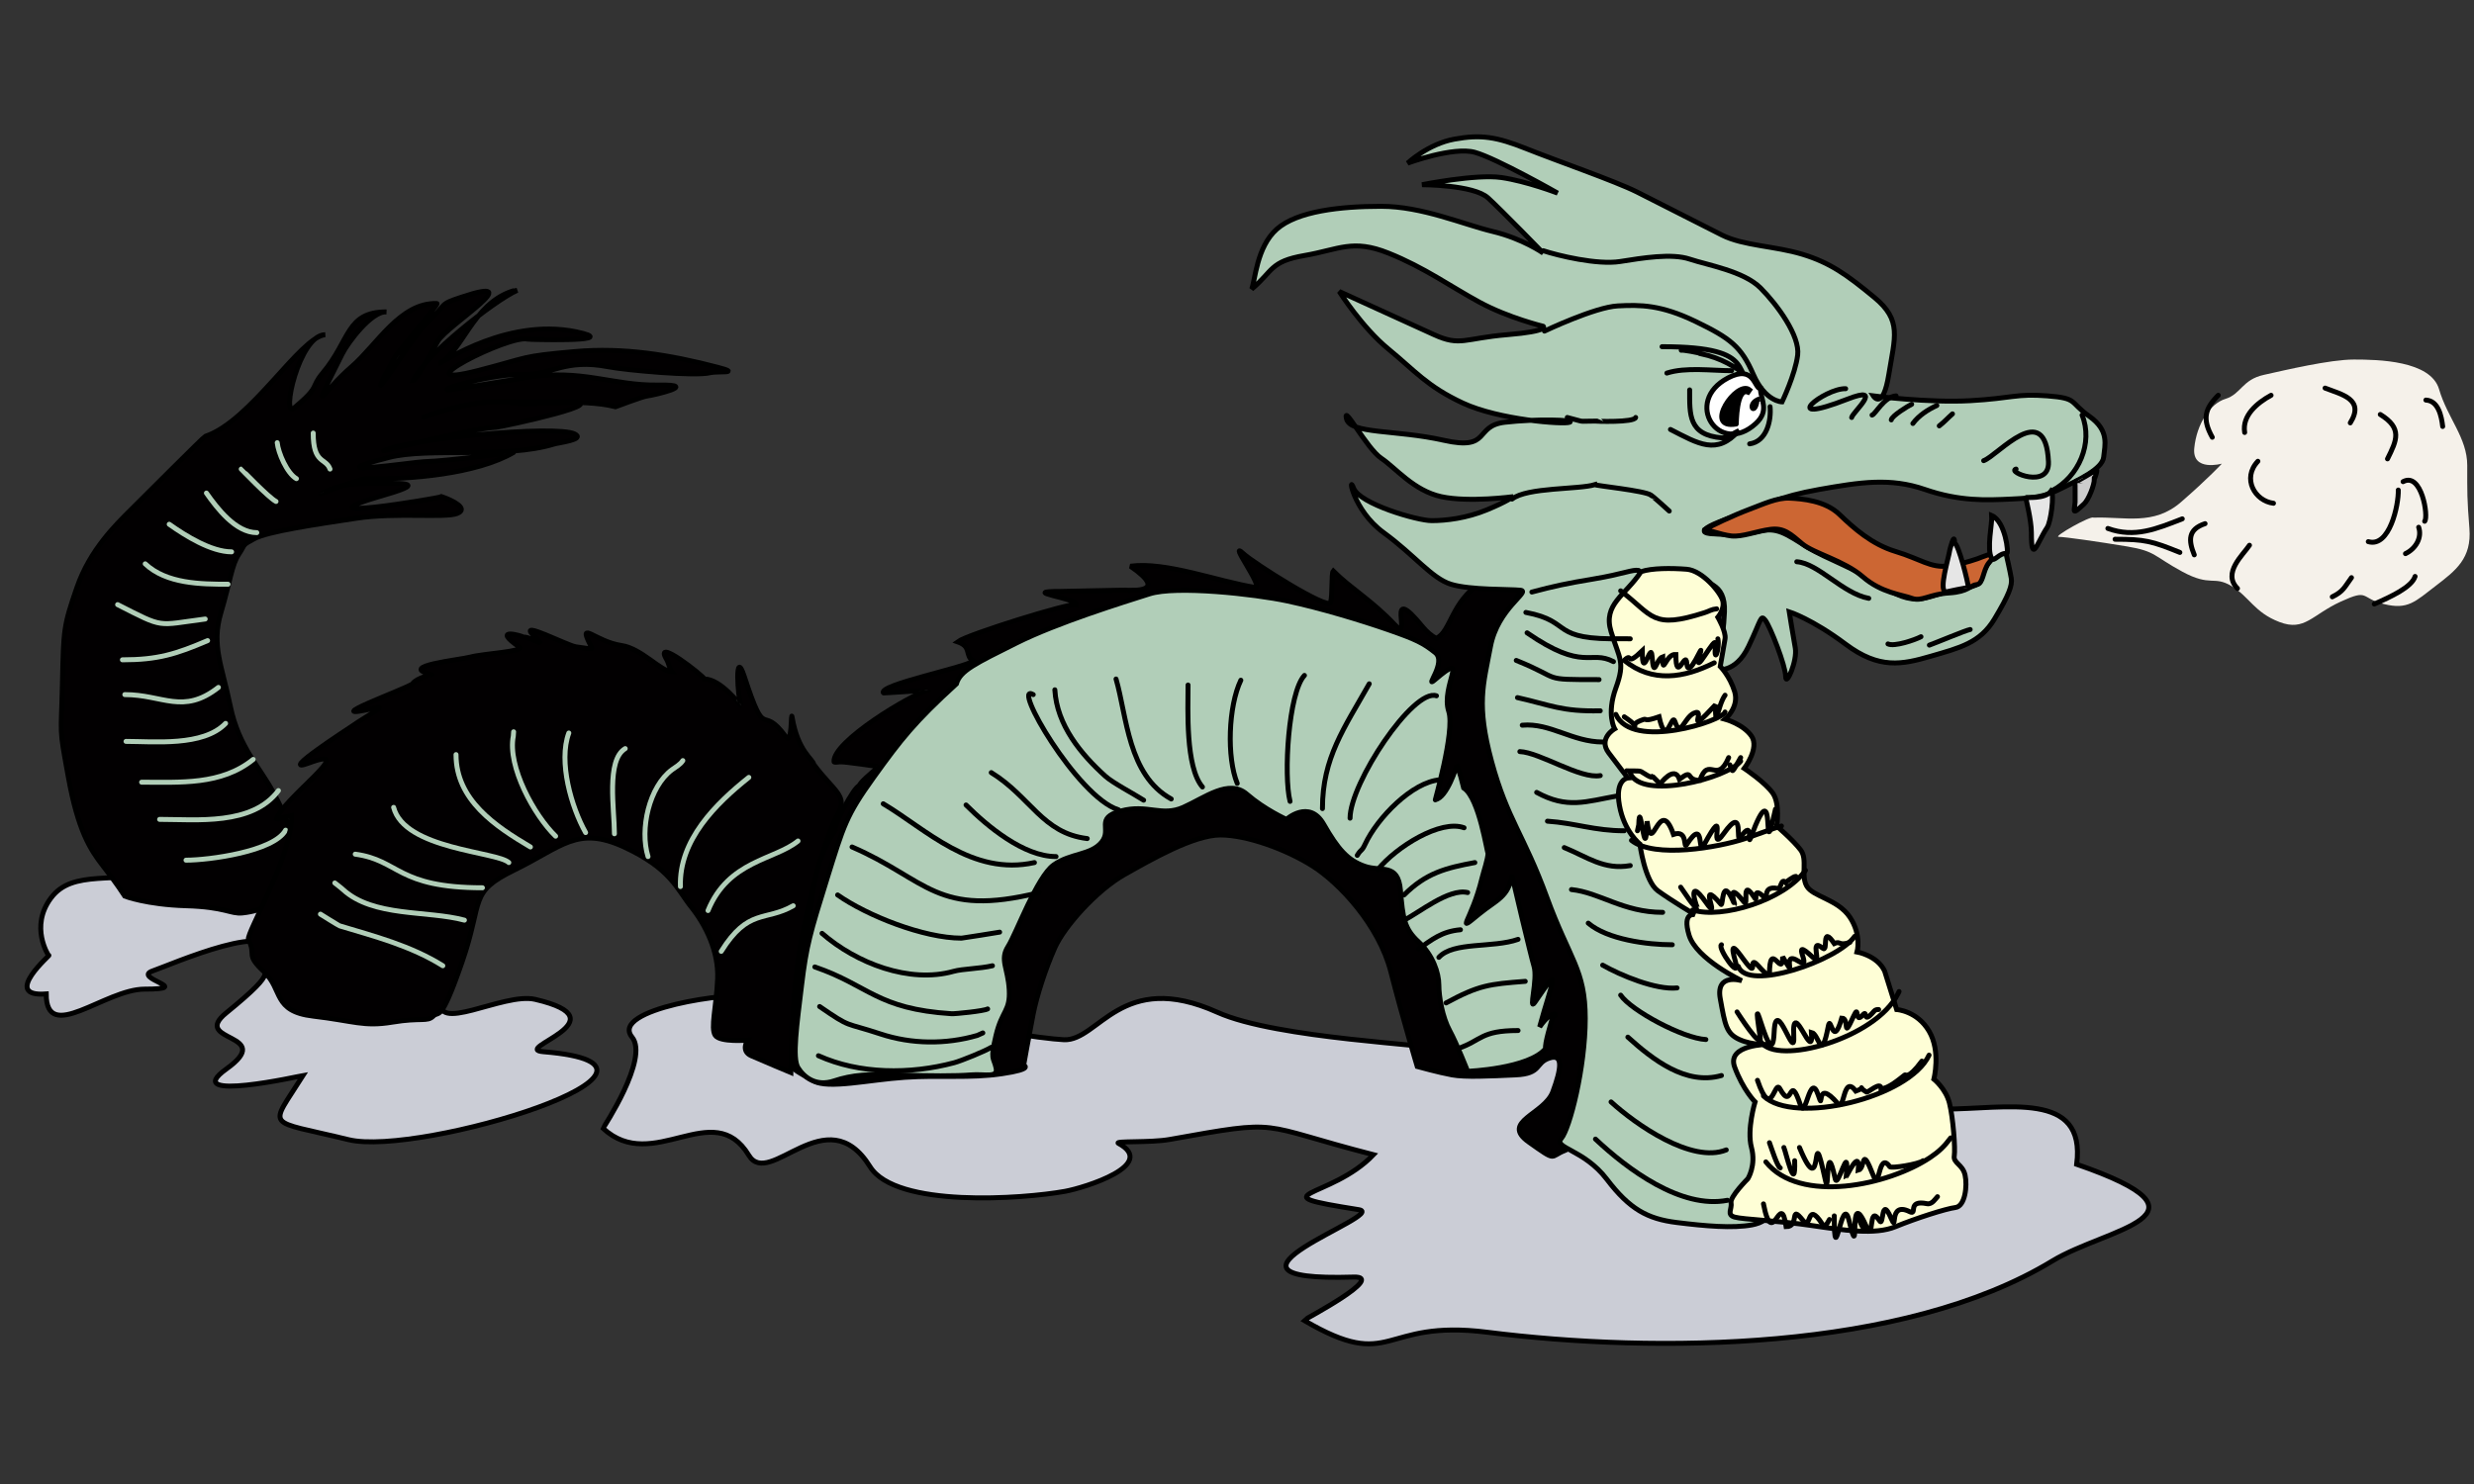 <?xml version="1.0" encoding="utf-8"?>
<!-- Generator: Adobe Illustrator 15.1.0, SVG Export Plug-In . SVG Version: 6.00 Build 0)  -->
<!DOCTYPE svg PUBLIC "-//W3C//DTD SVG 1.1//EN" "http://www.w3.org/Graphics/SVG/1.1/DTD/svg11.dtd">
<svg version="1.1" id="_x23_Layer_1" xmlns="http://www.w3.org/2000/svg" xmlns:xlink="http://www.w3.org/1999/xlink" x="0px"
	 y="0px" width="500px" height="300px" viewBox="0 0 500 300" enable-background="new 0 0 500 300" xml:space="preserve">
<rect x="0" y="0" width="500" height="300" fill="#333333" stroke="none"/>
<path fill-rule="evenodd" clip-rule="evenodd" fill="#CBCDD6" stroke="#000000" stroke-width="1" stroke-linecap="round" stroke-miterlimit="2.613" d="
	M9.824,193.169c0.95-0.62-9.904,8.505-0.485,7.762c0,10.231,11.879-0.971,19.888-0.971c10.34,0-2.794-2.202,1.705-3.714
	c3.02-1.015,26.95-11.503,22.631-2.106c-1.5,3.263,3.994,0.989-7.844,10.63c-7.302,5.945,10.215,4.031,0.041,11.322
	c-9.685,6.941,15.395,1.343,15.48,1.33c-6.908,10.993-7.828,8.813,9.216,12.972c14.345,3.501,74.397-14.915,39.373-17.78
	c-6.722-0.55,16.496-6.368-1.691-10.588c-6.421-1.49-20.929,7.363-18.89-0.291c1.995-7.49-6.768,0.407-13.775-9.535
	c-5.113-7.255-11.855,0.741-20.706-11.031c-3.859-5.135-15.164-1.235-19.721-4.976c-12.126,2.425-20.373-0.485-24.738,5.336
	C5.944,187.349,9.824,193.169,9.824,193.169z"/>
<path fill-rule="evenodd" clip-rule="evenodd" fill="#CBCDD6" stroke="#000000" stroke-width="1" stroke-linecap="round" stroke-miterlimit="2.613" d="
	M152.674,201.415c-5.001-1.063-29.561,2.592-24.939,8.246c3.511,4.295-5.847,18.354-5.862,18.433
	c10.134,9.396,22.242-6.451,29.464,5.46c4.175,6.886,15.7-11.835,24.502,2.301c5.224,8.389,30.906,6.522,39.415,4.976
	c3.96-0.721,18.814-5.341,10.782-9.701c-0.948-0.516,6.496-0.093,10.311-0.776c23.404-4.192,17.224-3.097,41.23,3.076
	c-8.611,9.037-23.985,7.784-2.952,11.115c6.226,0.986-35.216,14.669-1.054,13.623c6.752-0.206-9.979,8.592-10.062,8.731
	c18.237,10.682,15.283-0.328,37.101,2.425c33.966,4.287,84.014,3.936,114.196-14.427c10.959-6.667,34.947-9.123,4.893-19.527
	c1.938-15.076-14.222-11.156-26.872-11.156c-6.987,0-57.776-1.813-62.254-6.431c-16.694-17.217-23.523,4.551-38.93-5.571
	c-1.619-1.063-33.574-2.159-45.596-7.566c-19.447-8.747-23.993,5.828-31.002,5.544c-4.059-0.165-22.225-2.656-25.514-5.863
	c-8.946-8.724-24.233,3.516-33.829-2.3C155.395,201.839,153.325,201.554,152.674,201.415z"/>
<path fill-rule="evenodd" clip-rule="evenodd" fill="#020001" stroke="#000000" stroke-width="1" stroke-linecap="round" stroke-miterlimit="2.613" d="
	M88.768,73.481c4.706-2.469,6.727-11.843,14.552-14.552c0.951-0.329-0.026,0.052,1.212-0.242
	c-4.611,2.049-18.971,13.354-20.996,18.21c0.663-0.099,4.345-6.908,4.968-7.941c1.982-3.289,18.865-13.601,4.67-8.855
	c-4.647,1.553-2.483,1.054-7.137,5.418c-2.792,2.619-14.135,21.207-6.548,7.193c1.123-2.075,9.332-11.341,8.814-11.357
	c-7.445-0.238-12.135,8.371-17.24,12.771c-6.021,5.19-8.858,11.41-1.919-2.543c1.193-2.399,6.008-8.763,8.953-8.53
	c-8.18,0-7.277,5.685-12.875,12.348c-2.584,3.077-0.338,2.52-5.758,7.054c-2.758,2.307,0.988-14.794,6.264-14.794
	C60.643,68.136,50.68,85.2,41.474,88.213c-0.25,0.082-12.126,11.946-15.037,14.857c-2.911,2.91-8.246,8.003-10.914,15.764
	c-2.668,7.761-2.668,8.246-2.911,19.402s-0.727,8.246,1.213,18.917c1.94,10.672,4.365,14.552,7.033,17.947
	c2.667,3.396,4.365,6.063,4.365,6.063s4.365,1.698,12.369,1.94c8.003,0.242,8.974,1.697,11.399,1.455
	c2.425-0.243,4.123-0.97,4.123-0.97s4.123-9.944,5.093-12.854c0.97-2.91-0.243-5.336-2.91-10.429
	c-2.668-5.093-7.034-9.216-8.731-17.462c-1.698-8.247-3.88-12.369-1.94-18.917c1.94-6.548,2.183-9.701,3.638-11.884
	c1.455-2.183,0.485-1.698,3.153-3.153c2.668-1.456,12.611-2.911,20.615-4.123c8.004-1.213,17.947,0,20.373-0.97
	s-0.97-2.668-3.153-3.396c-0.524,0.335-31.515,5.432-11.26-0.423c9.188-2.655,2.222-2.245-3.25-2.245
	c-5.139,0-6.828,0.65-10.006,2.065c0.014,0.08,8.124-3.065,9.32-3.035c8.679,0.221,22.316-0.965,29.728-5.294
	c0.069-0.041-13.198,1.733-18.169,1.878c-2.025,0.059-22.987,3.214-6.951-0.887c7.915-2.024,23.5,0.318,33.303-2.689
	c0.972-0.298,6.371-0.918,4.206-2.023c-3.777-1.928-33.882,1.013-38.645,3.396c-0.333,0.167,16.652-4.367,22.818-4.788
	c1.066-0.073,25.768-5.373,13.665-5.114c-12.778,0.274-15.652-1.301-28.397,3.09c-0.069,0.024,11.006-4.239,17.802-2.911
	c3.684,0.721,13.841-1.009,20.982,0.811c0.026,0.007,5.441-2.083,6.41-2.183c1.039-0.106,10.928-2.353,2.259-2.204
	c-9.253,0.159-15.556-3.363-26.692-1.518c-1.164,0.193-15.526,2.532-15.688,2.529c-2.549-0.035,9.085-3.414,15.522-3.195
	c5.165,0.176,7.973-3.219,16.734-1.517c3.497,0.679,17.622,1.985,20.636,1.191c1.276-0.336,6.449,0.225,1.518-1.067
	c-9.596-2.515-19.023-4.074-28.923-3.194c-11.192,0.994-9.037,1.12-19.402,3.797c-16.634,4.295,6.262-7.334,9.86-6.306
	c0.215,0.062,17.609,0.548,11.24-1.15C103.249,63.52,89.07,73.55,88.768,73.481z"/>
<path fill-rule="evenodd" clip-rule="evenodd" fill="none" stroke="#B1CEB8" stroke-width="1" stroke-linecap="round" stroke-miterlimit="2.613" d="
	M66.697,94.824c-0.85-2.333-3.396-0.942-3.396-7.276"/>
<path fill-rule="evenodd" clip-rule="evenodd" fill="none" stroke="#B1CEB8" stroke-width="1" stroke-linecap="round" stroke-miterlimit="2.613" d="
	M59.907,96.764c-1.923-1.102-3.68-5.234-3.881-7.275"/>
<path fill-rule="evenodd" clip-rule="evenodd" fill="none" stroke="#B1CEB8" stroke-width="1" stroke-linecap="round" stroke-miterlimit="2.613" d="
	M55.784,101.372c-1.507-0.771-7.02-6.545-7.034-6.548"/>
<path fill-rule="evenodd" clip-rule="evenodd" fill="none" stroke="#B1CEB8" stroke-width="1" stroke-linecap="round" stroke-miterlimit="2.613" d="
	M41.717,99.674c2.173,3.099,5.934,8.003,10.186,8.003"/>
<path fill-rule="evenodd" clip-rule="evenodd" fill="none" stroke="#B1CEB8" stroke-width="1" stroke-linecap="round" stroke-miterlimit="2.613" d="
	M34.198,105.98c3.323,2.362,8.507,5.578,12.612,5.578"/>
<path fill-rule="evenodd" clip-rule="evenodd" fill="none" stroke="#B1CEB8" stroke-width="1" stroke-linecap="round" stroke-miterlimit="2.613" d="
	M29.348,113.983c4.284,4.042,11.224,4.123,16.735,4.123"/>
<path fill-rule="evenodd" clip-rule="evenodd" fill="none" stroke="#B1CEB8" stroke-width="1" stroke-linecap="round" stroke-miterlimit="2.613" d="
	M23.77,122.229c9.619,4.889,7.74,4.192,17.705,2.91"/>
<path fill-rule="evenodd" clip-rule="evenodd" fill="none" stroke="#B1CEB8" stroke-width="1" stroke-linecap="round" stroke-miterlimit="2.613" d="
	M24.74,133.386c7.183,0,10.855-1.164,17.22-3.881"/>
<path fill-rule="evenodd" clip-rule="evenodd" fill="none" stroke="#B1CEB8" stroke-width="1" stroke-linecap="round" stroke-miterlimit="2.613" d="
	M25.225,140.419c7.704,0,11.75,4.146,18.917-1.456"/>
<path fill-rule="evenodd" clip-rule="evenodd" fill="none" stroke="#B1CEB8" stroke-width="1" stroke-linecap="round" stroke-miterlimit="2.613" d="
	M25.467,149.878c5.659,0,15.603,1.075,20.13-3.638"/>
<path fill-rule="evenodd" clip-rule="evenodd" fill="none" stroke="#B1CEB8" stroke-width="1" stroke-linecap="round" stroke-miterlimit="2.613" d="
	M28.62,158.124c7.743,0,16.103,0.628,22.556-4.608"/>
<path fill-rule="evenodd" clip-rule="evenodd" fill="none" stroke="#B1CEB8" stroke-width="1" stroke-linecap="round" stroke-miterlimit="2.613" d="
	M32.258,165.643c7.492,0,18.713,1.29,24.011-5.821"/>
<path fill-rule="evenodd" clip-rule="evenodd" fill="none" stroke="#B1CEB8" stroke-width="1" stroke-linecap="round" stroke-miterlimit="2.613" d="
	M37.594,173.889c4.627,0,17.774-1.754,20.13-6.063"/>
<path fill-rule="evenodd" clip-rule="evenodd" fill="#020001" stroke="#000000" stroke-width="1" stroke-linecap="round" stroke-miterlimit="2.613" d="
	M58.937,164.915c0,8.33-9.125,23.718-8.731,24.98c1.698,3.395-0.727,2.91,3.153,6.548s1.697,8.004,9.943,8.974
	s10.187,2.183,16.007,1.213c5.82-0.971,7.033,0,8.246-1.213c1.213-1.213,1.455,1.697,5.821-10.914s1.213-14.066,10.671-18.675
	c9.458-4.607,12.611-8.973,22.07-4.607c9.458,4.365,10.671,8.488,13.582,12.126c2.91,3.639,5.578,8.974,5.335,14.552
	s-1.455,9.943-0.485,11.399c0.97,1.455,6.548,0.97,6.548,0.97s-1.456,2.183,0.728,3.153c2.183,0.97,8.003,3.396,8.003,3.396
	s0-16.978,2.425-28.377c2.425-11.398,4.851-19.887,7.033-23.768c2.183-3.88-0.728-4.607-4.851-10.186
	c-0.05-0.939-3.214-2.571-4.345-9.48c-0.269-1.642,0.072,5.801-1.275,3.943c-5.117-7.061-3.881,1.612-8.384-12.168
	c-2-6.12-1.346,4.321-0.652,5.883c-0.046,0.06-4.053-5.398-7.415-5.398c-0.128-0.559-10.559-8.795-7.581-3.859
	c0.289,0.478,0.574,1.851,1.032,2.404c-2.306-0.077-6.166-4.724-10.207-5.315c-5.229-0.765-8.799-5.159-6.368-0.263
	c0.597,1.203,0.899,1.04-2.848,0.527c-1.686-0.231-11.684-5.44-8.648-2.405c3.245,3.244-0.002,0.423-2.002,0.423
	c0-0.146-6.737-2.146-0.79,2.023c1.275,0.894-7.549,1.363-9.923,2.038c-1.849,0.525-15.124,1.877-7.719,3.5
	c0.079,0.017-3.031,0.634-3.942,1.878c-0.577,0.787-20.502,7.953-7.436,4.871c2.54-0.599-2.149,1.837-4.691,3.638
	c-0.621,0.44-15.512,10.038-8.807,7.518c10.62-3.99-5.981,7.724-6.652,11.642C56.153,165.244,58.209,165.157,58.937,164.915z"/>
<path fill-rule="evenodd" clip-rule="evenodd" fill="none" stroke="#B1CEB8" stroke-width="1" stroke-linecap="round" stroke-miterlimit="2.613" d="
	M89.495,195.23c-6.521-4.065-13.807-5.939-20.857-8.065c-0.169-0.051-3.661-2.214-3.88-2.363"/>
<path fill-rule="evenodd" clip-rule="evenodd" fill="none" stroke="#B1CEB8" stroke-width="1" stroke-linecap="round" stroke-miterlimit="2.613" d="
	M93.86,186.015c-7.496-2.015-18.423-0.584-24.537-6.181c-0.615-0.563-1.021-0.81-1.656-1.338"/>
<path fill-rule="evenodd" clip-rule="evenodd" fill="none" stroke="#B1CEB8" stroke-width="1" stroke-linecap="round" stroke-miterlimit="2.613" d="
	M97.499,179.467c-17.318,0-16.731-5.565-25.708-6.791"/>
<path fill-rule="evenodd" clip-rule="evenodd" fill="none" stroke="#B1CEB8" stroke-width="1" stroke-linecap="round" stroke-miterlimit="2.613" d="
	M102.834,174.373c-2.376-2.229-21.103-2.673-23.283-11.156"/>
<path fill-rule="evenodd" clip-rule="evenodd" fill="none" stroke="#B1CEB8" stroke-width="1" stroke-linecap="round" stroke-miterlimit="2.613" d="
	M107.2,171.221c-7.102-4.202-15.037-9.481-15.037-18.675"/>
<path fill-rule="evenodd" clip-rule="evenodd" fill="none" stroke="#B1CEB8" stroke-width="1" stroke-linecap="round" stroke-miterlimit="2.613" d="
	M112.293,169.037c-4.312-4.175-9.774-14.093-8.551-20.227l0.062-0.873"/>
<path fill-rule="evenodd" clip-rule="evenodd" fill="none" stroke="#B1CEB8" stroke-width="1" stroke-linecap="round" stroke-miterlimit="2.613" d="
	M118.356,168.311c-2.863-5.087-5.552-14.326-3.395-20.13"/>
<path fill-rule="evenodd" clip-rule="evenodd" fill="none" stroke="#B1CEB8" stroke-width="1" stroke-linecap="round" stroke-miterlimit="2.613" d="
	M124.177,168.553c0-4.829-1.704-14.906,2.183-17.22"/>
<path fill-rule="evenodd" clip-rule="evenodd" fill="none" stroke="#B1CEB8" stroke-width="1" stroke-linecap="round" stroke-miterlimit="2.613" d="
	M130.968,173.16c-1.716-5.499,0.209-14.13,4.85-17.565c0.743-0.55,1.675-1.034,2.183-1.837"/>
<path fill-rule="evenodd" clip-rule="evenodd" fill="none" stroke="#B1CEB8" stroke-width="1" stroke-linecap="round" stroke-miterlimit="2.613" d="
	M137.516,179.224c-0.313-9.401,7.149-16.757,13.824-22.07"/>
<path fill-rule="evenodd" clip-rule="evenodd" fill="none" stroke="#B1CEB8" stroke-width="1" stroke-linecap="round" stroke-miterlimit="2.613" d="
	M143.094,184.074c4.129-10.134,13.512-10.226,18.19-14.066"/>
<path fill-rule="evenodd" clip-rule="evenodd" fill="none" stroke="#B1CEB8" stroke-width="1" stroke-linecap="round" stroke-miterlimit="2.613" d="
	M145.762,192.32c5.479-8.792,8.934-5.994,14.551-9.216"/>
<path fill-rule="evenodd" clip-rule="evenodd" fill="#020001" stroke="#000000" stroke-width="1" stroke-linecap="round" stroke-miterlimit="2.613" d="
	M160.313,215.36c-0.242-6.791-0.243-11.641,2.183-24.01c2.426-12.369,1.456-16.008,6.306-23.525
	c-0.548-0.548,3.78-8.805,4.851-8.974c0-0.449,2.375-2.685,4.123-3.881c-0.022,0.078-7.097-1.061-8.003-0.949
	c-0.477,0.059-1.213,0.119-1.213-0.021c-0.348-4.058,15.542-13.621,19.16-14.552c0.012,0.08-9.42,0.68-9.196,0.63
	c-0.981-1.635,16.642-5.147,18.169-6.451c-1.786-1.124-0.2-2.86-3.153-3.88c2.049-1.523,22.893-7.981,24.01-7.519
	c0-1.365-11.845-2.668-3.174-2.668c1.545,0,13.66-0.326,13.845-0.243c0.065-0.046,8.331,0.685,0.243-4.851
	c7.235-0.964,17.579,3.073,25.181,4.283c2.004,0.319-5.716-9.955-2.321-6.791c2.002,1.865,17.115,11.448,17.58,9.847
	c0.454-1.561,0.129-5.862,0.548-6.368c3.568,3.569,7.757,5.896,12.432,10.852c3.799,4.028-2.337-9.324,5.737,0.547
	c0.652,0.798,1.862,1.896,2.688,2.183c2.874-1.235,3.047-7.518,8.974-11.157c5.641-3.463,2.043-2.631,11.62-2.183h0.749
	c-2.426,4.851-8.004,1.698-5.578,15.522c2.425,13.824-0.001,15.522,4.365,28.618c4.365,13.097,6.063,17.22,9.459,29.104
	c3.396,11.885,4.608,16.492,2.91,25.466s-3.396,16.978-6.548,18.189c-3.153,1.213-1.456,2.426-7.276-1.697s3.153-5.578,4.851-10.187
	c1.697-4.607,2.183-7.761-0.728-6.791c-2.91,0.971-1.455,3.153-6.791,3.396c-5.336,0.243-10.187,0.485-12.854,0
	c-2.668-0.484-7.034-1.697-7.034-1.697s-2.91-9.701-5.335-19.16c-2.426-9.458-10.429-17.947-15.765-21.343
	s-13.339-6.306-18.675-6.306s-13.824,4.851-19.402,8.004c-5.579,3.152-12.126,10.429-14.067,14.794
	c-1.94,4.366-3.638,9.701-4.365,13.339c-0.728,3.638-1.94,10.429-1.94,10.429s2.183,0.729-4.366,1.698
	c-6.548,0.97-12.369,0.242-19.645,0.728c-7.276,0.485-15.522,2.425-18.433,0.728C161.526,216.816,159.829,216.089,160.313,215.36z"
	/>
<path fill-rule="evenodd" clip-rule="evenodd" fill="#B1CEB8" stroke="#000000" stroke-width="1" stroke-linecap="round" stroke-miterlimit="2.613" d="
	M193.297,138.236c-8.488,7.761-11.156,11.156-16.734,18.917c-5.579,7.762-6.063,9.702-9.459,20.615
	c-3.396,10.914-4.123,13.339-5.093,21.343c-0.97,8.004-1.94,14.794-0.728,16.734c1.212,1.94,3.638,3.881,7.276,2.668
	c3.638-1.213,7.033-1.455,13.097-1.213c6.063,0.243,11.641,0.243,14.552,0c2.911-0.242,5.578,0.728,5.093-1.455
	s-1.213-1.455,0-6.548c1.212-5.094,2.91-4.851,2.667-9.217c-0.242-4.365-1.94-6.063-0.242-8.73s5.821-14.067,9.216-16.492
	c3.396-2.425,7.519-1.94,9.701-4.608c2.183-2.667-1.455-4.85,3.881-6.306c5.335-1.455,8.246,1.213,12.611-0.728
	s9.216-5.82,12.854-2.668c3.638,3.153,8.003,5.094,8.003,5.094s4.608-4.124,7.519,0.97c2.91,5.093,4.851,7.276,8.246,8.488
	c3.396,1.213,6.791-0.728,7.275,4.851c0.485,5.578,0.729,7.761,3.639,10.429s4.123,6.306,4.123,8.731
	c0,2.425,0.728,6.549,2.183,9.216c1.455,2.668,3.638,8.246,3.638,8.246s12.369-0.484,15.765-4.607
	c-0.271-0.734,1.19-5.622,1.497-6.507c1.267-0.263-0.051-1.697-2.71,2.141c2.495-9.21,4.714-13.381-0.97-4.976
	c-1.364,2.019,0.66-4.632-0.181-7.331c-0.516-1.653-4.456-18.156-4.428-18.494c-0.675,4.57-3.095,5.062-6.59,7.92
	c-5.127,4.193-1.606,1.583,0.526-7.213c0.316-1.303,1.213-3.881,1.213-5.072c-0.208,0-1.735-10.968-4.851-13.097
	c0.004-0.051-1.241-4.436-1.476-4.768c0.042,0.326-2.01,6.722-4.304,7.074c-0.376,1.067,4.01-13.81,2.688-17.829
	c-1.686-5.128,4.474-12.605-2.813-6.389c-2.273,1.939,2.508-3.555,0.083-5.495c-2.426-1.94-3.881-2.667-9.459-4.608
	s-13.582-4.365-20.373-5.821c-6.79-1.455-22.555-3.153-27.891-1.455c-5.335,1.697-18.674,5.82-26.92,9.943
	S194.025,135.568,193.297,138.236z"/>
<path fill-rule="evenodd" clip-rule="evenodd" fill="none" stroke="#000000" stroke-width="1" stroke-linecap="round" stroke-miterlimit="2.613" d="
	M165.407,213.421c8.231,3.724,18.492,3.815,27.448,1.413c1.405-0.377,6.296-2.36,7.477-3.111"/>
<path fill-rule="evenodd" clip-rule="evenodd" fill="none" stroke="#000000" stroke-width="1" stroke-linecap="round" stroke-miterlimit="2.613" d="
	M165.649,203.477c6.512,4.481,4.831,3.075,12.348,5.558c6.209,2.05,13.138,2.134,19.506,0.284l1.129-0.506"/>
<path fill-rule="evenodd" clip-rule="evenodd" fill="none" stroke="#000000" stroke-width="1" stroke-linecap="round" stroke-miterlimit="2.613" d="
	M164.679,195.474c10.966,3.753,12.46,8.485,27.648,9.458c0.676,0.044,6.533-0.539,7.276-0.97"/>
<path fill-rule="evenodd" clip-rule="evenodd" fill="none" stroke="#000000" stroke-width="1" stroke-linecap="round" stroke-miterlimit="2.613" d="
	M166.134,188.683c6.943,6.047,17.678,10.183,26.582,7.678c1.832-0.516,5.342-0.533,7.858-1.13"/>
<path fill-rule="evenodd" clip-rule="evenodd" fill="none" stroke="#000000" stroke-width="1" stroke-linecap="round" stroke-miterlimit="2.613" d="
	M169.287,180.922c5.962,4.181,17.387,8.73,25.043,8.73c0.142,0,7.563-1.17,7.699-1.213"/>
<path fill-rule="evenodd" clip-rule="evenodd" fill="none" stroke="#000000" stroke-width="1" stroke-linecap="round" stroke-miterlimit="2.613" d="
	M172.198,171.221c15.251,6.587,17.052,14.369,37.834,9.216"/>
<path fill-rule="evenodd" clip-rule="evenodd" fill="none" stroke="#000000" stroke-width="1" stroke-linecap="round" stroke-miterlimit="2.613" d="
	M178.503,162.489c8.54,5.053,17.921,14.683,30.559,11.884"/>
<path fill-rule="evenodd" clip-rule="evenodd" fill="none" stroke="#000000" stroke-width="1" stroke-linecap="round" stroke-miterlimit="2.613" d="
	M195.238,162.731c4.355,4.354,11.664,10.429,18.19,10.429"/>
<path fill-rule="evenodd" clip-rule="evenodd" fill="none" stroke="#000000" stroke-width="1" stroke-linecap="round" stroke-miterlimit="2.613" d="
	M200.331,156.184c7.988,4.922,10.323,12.251,19.402,13.339"/>
<path fill-rule="evenodd" clip-rule="evenodd" fill="none" stroke="#000000" stroke-width="1" stroke-linecap="round" stroke-miterlimit="2.613" d="
	M208.82,140.419c-4.596-2.682,8.934,20.758,17.219,23.283"/>
<path fill-rule="evenodd" clip-rule="evenodd" fill="none" stroke="#000000" stroke-width="1" stroke-linecap="round" stroke-miterlimit="2.613" d="
	M213.185,139.449c0.408,7.144,5.272,13.001,10.207,17.462c1.483,1.341,5.737,3.579,7.74,4.851"/>
<path fill-rule="evenodd" clip-rule="evenodd" fill="none" stroke="#000000" stroke-width="1" stroke-linecap="round" stroke-miterlimit="2.613" d="
	M225.554,137.266c2.18,7.449,2.404,19.465,11.156,24.253"/>
<path fill-rule="evenodd" clip-rule="evenodd" fill="none" stroke="#000000" stroke-width="1" stroke-linecap="round" stroke-miterlimit="2.613" d="
	M240.106,138.479c0,4.841-0.554,16.583,2.91,20.615"/>
<path fill-rule="evenodd" clip-rule="evenodd" fill="none" stroke="#000000" stroke-width="1" stroke-linecap="round" stroke-miterlimit="2.613" d="
	M250.777,137.509c-2.53,5.286-2.874,15.605-0.728,20.857"/>
<path fill-rule="evenodd" clip-rule="evenodd" fill="none" stroke="#000000" stroke-width="1" stroke-linecap="round" stroke-miterlimit="2.613" d="
	M263.632,136.539c-3.242,3.466-4.246,20.272-2.911,25.465"/>
<path fill-rule="evenodd" clip-rule="evenodd" fill="none" stroke="#000000" stroke-width="1" stroke-linecap="round" stroke-miterlimit="2.613" d="
	M276.728,138.236c-5.055,8.952-9.458,14.978-9.458,25.224"/>
<path fill-rule="evenodd" clip-rule="evenodd" fill="none" stroke="#000000" stroke-width="1" stroke-linecap="round" stroke-miterlimit="2.613" d="
	M290.31,140.662c-4.662-1.604-17.462,17.63-17.462,24.738"/>
<path fill-rule="evenodd" clip-rule="evenodd" fill="none" stroke="#000000" stroke-width="1" stroke-linecap="round" stroke-miterlimit="2.613" d="
	M291.037,157.639c-5.623,0.415-12.706,7.737-15.154,13.034c-0.702,1.519-0.746,0.861-1.58,2.245"/>
<path fill-rule="evenodd" clip-rule="evenodd" fill="none" stroke="#000000" stroke-width="1" stroke-linecap="round" stroke-miterlimit="2.613" d="
	M295.888,167.34c-4.689-1.724-13.668,3.805-17.462,8.488"/>
<path fill-rule="evenodd" clip-rule="evenodd" fill="none" stroke="#000000" stroke-width="1" stroke-linecap="round" stroke-miterlimit="2.613" d="
	M298.07,174.373c-5.837,1.085-9.849,2.093-14.31,6.549"/>
<path fill-rule="evenodd" clip-rule="evenodd" fill="none" stroke="#000000" stroke-width="1" stroke-linecap="round" stroke-miterlimit="2.613" d="
	M296.615,180.437c-3.826-0.909-9.966,4.193-12.854,5.578"/>
<path fill-rule="evenodd" clip-rule="evenodd" fill="none" stroke="#000000" stroke-width="1" stroke-linecap="round" stroke-miterlimit="2.613" d="
	M295.16,187.955c-3.828,0.335-5.782,2.026-8.488,3.881"/>
<path fill-rule="evenodd" clip-rule="evenodd" fill="none" stroke="#000000" stroke-width="1" stroke-linecap="round" stroke-miterlimit="2.613" d="
	M306.802,189.896c-5.116,1.8-13.069,0.422-16.007,3.638"/>
<path fill-rule="evenodd" clip-rule="evenodd" fill="none" stroke="#000000" stroke-width="1" stroke-linecap="round" stroke-miterlimit="2.613" d="
	M308.257,198.384c-7.327,0.568-9.327,0.761-16.007,4.365"/>
<path fill-rule="evenodd" clip-rule="evenodd" fill="none" stroke="#000000" stroke-width="1" stroke-linecap="round" stroke-miterlimit="2.613" d="
	M306.802,208.327c-7.593,0-7.334,2.005-12.127,3.639"/>
<path fill-rule="evenodd" clip-rule="evenodd" fill="#B1CEB8" stroke="#000000" stroke-width="1" stroke-linecap="round" stroke-miterlimit="2.613" d="
	M252.96,58.444c4.366-3.638,3.638-5.578,10.672-6.791c7.033-1.212,9.701-3.395,16.977-0.485c7.276,2.91,12.611,6.791,18.433,9.944
	c5.82,3.153,12.854,4.851,12.854,4.851s1.455,0.97-7.275,1.697c-8.731,0.728-9.459,2.426-14.795,0
	c-5.335-2.425-19.159-8.731-19.159-8.731s4.608,7.276,9.943,11.642c5.336,4.366,7.761,7.519,15.037,10.914
	c7.275,3.395,20.372,4.365,21.585,3.88c1.213-0.485-6.791-0.728-13.097,0c-6.306,0.728-2.668,5.82-12.369,3.638
	s-18.917-1.212-19.645-4.365s4.123,6.063,7.033,8.003s6.549,6.548,12.127,7.761c5.578,1.213,14.552,0,14.552,0
	s-1.213,0.97-5.336,2.668c-4.123,1.698-8.246,2.183-11.156,2.183s-14.553-3.396-15.765-6.549c-1.213-3.153-0.243,4.366,6.063,8.974
	c6.306,4.608,9.701,9.216,13.581,10.428c3.881,1.213,11.885,0.97,14.067,1.213s-4.608,3.638-6.063,11.399
	s-2.911,11.641,0.242,23.283s6.548,14.794,11.156,27.406c4.608,12.611,7.761,14.552,7.761,24.495s-3.152,22.313-4.85,24.253
	c-1.698,1.94,4.607,2.183,9.216,8.246c4.607,6.063,8.246,8.003,14.066,8.73c5.82,0.729,11.398,1.213,15.279,0.485
	s6.306-3.638,4.851-13.097c-1.455-9.458-3.395-21.1-7.275-33.954c-3.881-12.854-6.791-17.704-13.097-31.286
	s-8.488-14.309-7.033-25.465s-1.213-15.522,0.728-20.13c1.94-4.608,6.063-8.731,9.216-7.276c3.152,1.455,7.276,1.213,7.033,7.276
	c-0.242,6.063-1.697,11.641-1.697,11.641s3.881,0.97,6.548-4.608c2.668-5.578,2.426-6.548,3.396-5.335
	c0.97,1.212,4.123,9.215,4.123,11.398s2.426-3.153,1.94-5.821c-0.485-2.667-1.213-7.275-1.213-7.275s4.607,1.455,11.398,6.548
	s11.399,4.123,17.22,2.425c5.821-1.698,9.944-2.667,12.854-7.518c2.91-4.851,3.638-6.791,3.396-8.246
	c-0.243-1.456-0.97-4.608-0.97-4.608s-0.485-2.425-3.396,1.212c-2.91,3.638,0.243,4.608-6.063,5.578s-8.246,4.123-15.037-0.242
	c-6.791-4.366-11.398-5.578-15.764-8.246c-4.366-2.668-6.064-4.123-9.944-3.153c-3.881,0.97-8.974,0.485-8.974,0.485
	s-5.578,0,2.425-2.911c8.004-2.91,10.671-4.608,18.918-6.063c8.246-1.455,14.309-2.425,21.343,0
	c7.033,2.425,12.369,2.183,17.462,1.94s6.791-0.485,10.187-2.183c3.395-1.697,8.245-3.881,8.488-6.306
	c0.242-2.425,1.213-5.336-2.91-8.246s-2.183-3.638-8.488-4.123c-6.307-0.485-7.034,0.485-15.522,0.97
	c-8.488,0.485-19.645-0.97-19.645-0.97s1.94,3.153,3.152-4.365c1.213-7.519,2.668-10.914-2.91-15.522s-8.974-7.033-14.552-8.731
	s-11.884-1.698-16.249-3.881c-4.366-2.183-12.854-6.548-17.22-8.731c-4.366-2.183-16.25-6.306-22.313-8.731
	c-6.063-2.425-9.216-2.91-14.552-1.94c-5.335,0.97-9.458,4.851-9.458,4.851s9.216-3.396,13.581-2.183
	c4.366,1.212,16.735,8.246,16.735,8.246s-6.307-2.425-11.399-3.153s-16.007,1.455-16.007,1.455s10.429,0,13.339,2.668
	s11.156,11.156,11.156,11.156s-4.123-2.911-10.186-4.366c-6.063-1.455-14.31-5.093-22.556-5.093s-16.977,0.97-21.1,4.608
	C253.931,49.956,253.688,56.747,252.96,58.444z"/>
<path fill-rule="evenodd" clip-rule="evenodd" fill="none" stroke="#000000" stroke-width="1" stroke-linecap="round" stroke-miterlimit="2.613" d="
	M311.895,50.684c2.911,0.97,10.914,2.91,15.522,2.183s10.429-1.698,14.066-0.485c3.638,1.213,10.914,2.426,14.31,5.821
	c3.396,3.396,8.003,9.701,7.519,13.582c-0.485,3.881-3.153,9.459-3.153,9.459s-3.396,0-5.82-5.578
	c-2.426-5.578-4.608-7.276-11.642-10.671s-11.156-3.396-15.765-3.153s-14.794,5.093-14.794,5.093"/>
<path fill-rule="evenodd" clip-rule="evenodd" fill="none" stroke="#000000" stroke-width="1" stroke-linecap="round" stroke-miterlimit="2.613" d="
	M335.905,70.086c20.645,0,13.305,6.018,19.645,8.932c0.053,0.024-3.389-5.767-11.842-7.518c-0.033-0.161-3.851-0.846-3.922-0.686"/>
<path fill-rule="evenodd" clip-rule="evenodd" fill="none" stroke="#000000" stroke-width="1" stroke-linecap="round" stroke-miterlimit="2.613" d="
	M336.875,75.421c3.838-1.237,9.052-0.485,13.097-0.485"/>
<path fill-rule="evenodd" clip-rule="evenodd" fill="#FFFFFF" stroke="#000000" stroke-width="1" stroke-linecap="round" stroke-miterlimit="2.613" d="
	M349.244,76.392c-9.208,4.833-1.797,16.003,5.6,9.237c2.886-2.64,0.949-4.901,0.949-7.054
	C354.534,78.574,354.555,73.604,349.244,76.392z"/>
<path fill-rule="evenodd" clip-rule="evenodd" stroke="#000000" stroke-width="1" stroke-linecap="round" stroke-miterlimit="2.613" d="
	M353.61,78.817c-2.563-2.149-9.589,8.079-2.71,6.895c0.023,0.078-0.004-7.453,2.384-6.43L353.61,78.817z"/>
<path fill-rule="evenodd" clip-rule="evenodd" fill="none" stroke="#000000" stroke-width="1" stroke-linecap="round" stroke-miterlimit="2.613" d="
	M355.671,80.636c-2.643,0.773-1.309,3.451-0.668,0.911C355.187,80.819,354.787,80.895,355.671,80.636z"/>
<path fill-rule="evenodd" clip-rule="evenodd" fill="none" stroke="#000000" stroke-width="1" stroke-linecap="round" stroke-miterlimit="2.613" d="
	M337.603,86.82c5.675,2.905,9.372,5.254,13.824,0.242c-0.789,0.323-2.382,1.539-3.395,1.456c-6.835-0.563-6.549-4.699-6.549-9.701"
	/>
<path fill-rule="evenodd" clip-rule="evenodd" fill="none" stroke="#000000" stroke-width="1" stroke-linecap="round" stroke-miterlimit="2.613" d="
	M357.732,82.212c0.27,2.781-0.664,7.032-4.122,7.518"/>
<path fill-rule="evenodd" clip-rule="evenodd" fill="none" stroke="#000000" stroke-width="1" stroke-linecap="round" stroke-miterlimit="2.613" d="
	M373.012,78.574c-4.309-0.108-14.081,7.737,0.402,2.1c7.536-2.933,0.99,2.671,0.811,3.721"/>
<path fill-rule="evenodd" clip-rule="evenodd" fill="none" stroke="#000000" stroke-width="1" stroke-linecap="round" stroke-miterlimit="2.613" d="
	M383.198,80.029c-2.421,0.157-4.167,3.723-4.851,3.881"/>
<path fill-rule="evenodd" clip-rule="evenodd" fill="none" stroke="#000000" stroke-width="1" stroke-linecap="round" stroke-miterlimit="2.613" d="
	M386.352,81.727c-0.689,0.294-4.051,2.382-4.123,3.153"/>
<path fill-rule="evenodd" clip-rule="evenodd" fill="none" stroke="#000000" stroke-width="1" stroke-linecap="round" stroke-miterlimit="2.613" d="
	M391.444,81.97c-1.837,0.842-3.651,2.023-4.851,3.638"/>
<path fill-rule="evenodd" clip-rule="evenodd" fill="none" stroke="#000000" stroke-width="1" stroke-linecap="round" stroke-miterlimit="2.613" d="
	M394.598,83.667c-1.026,0.906-1.594,1.587-2.668,2.425"/>
<path fill-rule="evenodd" clip-rule="evenodd" fill="none" stroke="#000000" stroke-width="1" stroke-linecap="round" stroke-miterlimit="2.613" d="
	M400.903,93.126c2.86-1.017,12.545-12.651,13.097,0.243c0.24,5.622-8.514,1.961-6.549,1.455"/>
<path fill-rule="evenodd" clip-rule="evenodd" fill="none" stroke="#000000" stroke-width="1" stroke-linecap="round" stroke-miterlimit="2.613" d="
	M420.791,83.91c2.291,5.609-0.657,12.48-6.063,15.279"/>
<path fill-rule="evenodd" clip-rule="evenodd" fill="none" stroke="#000000" stroke-width="1" stroke-linecap="round" stroke-miterlimit="2.613" d="
	M316.746,84.395c4.015,1.024,1.841,0.728,5.577,0.728c0,0.049,8.004,0.324,8.246-0.728"/>
<path fill-rule="evenodd" clip-rule="evenodd" fill="none" stroke="#000000" stroke-width="1" stroke-linecap="round" stroke-miterlimit="2.613" d="
	M305.589,100.887c3.019-2.408,13.544-1.913,16.734-2.911c0.043,0.205,10.074,1.206,11.337,2.106c0.054-0.058,3.325,2.854,3.7,3.229"
	/>
<path fill-rule="evenodd" clip-rule="evenodd" fill="#CC6633" stroke="#000000" stroke-width="1" stroke-linecap="round" stroke-miterlimit="2.613" d="
	M344.454,107.132c1.092-0.727,6.063-3.031,8.974-4.123c2.911-1.091,5.7-2.425,8.246-2.304c2.547,0.121,7.155,0.485,10.065,3.274
	c2.91,2.789,6.548,6.063,11.398,7.518c4.851,1.456,7.155,3.396,10.551,2.911c3.395-0.485,6.063-1.456,6.911-1.819
	c0.85-0.364,4.487-1.455,4.487-1.455s-1.94,1.091-3.153,2.668c-1.212,1.576-1.091,4.245-2.425,4.366
	c-1.334,0.121-1.577,1.455-5.578,1.698c-4.002,0.242-5.578,1.819-7.519,1.091c-1.94-0.728-6.185-1.091-9.943-4.365
	c-3.76-3.274-9.944-4.729-12.248-6.669c-2.305-1.94-3.639-3.274-6.427-2.91c-2.789,0.363-5.7,1.576-7.883,1.333
	S344.333,106.768,344.454,107.132z"/>
<path fill-rule="evenodd" clip-rule="evenodd" fill="#E6E6E6" stroke="#000000" stroke-width="1" stroke-linecap="round" stroke-miterlimit="2.613" d="
	M402.54,112.892c-1.107-1.739,0.128-7.178,0-8.67c2.751,1.173,3.478,7.687,3.031,7.65
	C404.009,111.742,403.04,113.677,402.54,112.892z"/>
<path fill-rule="evenodd" clip-rule="evenodd" fill="#E6E6E6" stroke="#000000" stroke-width="1" stroke-linecap="round" stroke-miterlimit="2.613" d="
	M409.392,100.584c0,0.034,1.152,4.619,1.152,7.033c0,6.686,1.145,2.083,3.184-0.97c0.767-1.147,1.486-6.73,0.817-7.397
	C413.375,100.957,409.392,100.492,409.392,100.584z"/>
<path fill-rule="evenodd" clip-rule="evenodd" fill="#E6E6E6" stroke="#000000" stroke-width="1" stroke-linecap="round" stroke-miterlimit="2.613" d="
	M393.203,119.622c-1.428-0.367,0.667-6.979,0.838-8.367c0.003-0.024,0.98-3.999,0.98-1.455c0.813,0.188,2.79,8.158,2.79,8.974
	C397.8,118.735,393.241,119.632,393.203,119.622z"/>
<path fill-rule="evenodd" clip-rule="evenodd" fill="none" stroke="#000000" stroke-width="1" stroke-linecap="round" stroke-miterlimit="2.613" d="
	M381.562,130.172c1.241,0.621,5.432-0.794,6.67-1.455"/>
<path fill-rule="evenodd" clip-rule="evenodd" fill="none" stroke="#000000" stroke-width="1" stroke-linecap="round" stroke-miterlimit="2.613" d="
	M389.929,130.415c1.407-0.498,7.364-3.008,8.246-3.153"/>
<path fill-rule="evenodd" clip-rule="evenodd" fill="none" stroke="#000000" stroke-width="1" stroke-linecap="round" stroke-miterlimit="2.613" d="
	M363.129,113.559c4.365,0.314,9.282,6.425,14.552,7.397"/>
<path fill-rule="evenodd" clip-rule="evenodd" fill="#CCCCCC" stroke="#000000" stroke-width="1" stroke-linecap="round" stroke-miterlimit="2.613" d="
	M419.396,97.492c-0.049,0.105,0.023,3.311-0.011,3.952c-0.097,1.799-0.881,2.942,1.798,0.443c0.925-0.863,2.093-3.801,2.093-5.062
	c0.04,0,0.937-2.375,0.242-1.809c-0.859,0.704-3.516,2.11-3.506,2.124C419.831,97.125,419.485,97.297,419.396,97.492z"/>
<path fill-rule="evenodd" clip-rule="evenodd" fill="#FEFED6" stroke="#000000" stroke-width="1" stroke-linecap="round" stroke-miterlimit="2.613" d="
	M331.661,115.56c-3.153,4.851-7.761,6.549-6.063,12.127c1.697,5.578,2.91,6.063,0.971,11.399c-1.94,5.335-0.243,8.246-0.243,8.246
	s-3.396,1.94-1.213,4.851c2.183,2.91,3.881,5.093,3.881,5.093s-2.668,0.242-1.698,5.578c0.971,5.336,4.123,7.761,4.123,7.761
	s0.971,7.519,3.639,9.459s7.519,4.851,7.519,4.851s-2.668-0.728-1.213,4.123s10.671,9.216,10.671,9.216s-5.335-1.697-4.365,3.638
	c0.97,5.336,1.212,7.034,3.88,8.246c2.668,1.213,5.821,0.971,5.821,0.971s-8.488,0-6.791,4.607c1.697,4.608,4.123,7.034,4.123,7.034
	s-1.698,5.578-0.728,9.216c0.97,3.638-0.728,6.306-0.728,6.306s-3.639,3.638-3.396,4.851c0.242,1.213-0.97,2.426,0.728,2.91
	c1.697,0.485,8.974,0.728,15.522,1.698c6.548,0.97,12.854,1.94,16.977,0.242s10.187-3.638,12.127-3.881
	c1.939-0.242,2.425-4.365,1.939-6.548c-0.484-2.183-2.425-2.425-2.183-3.881c0.243-1.455-0.242-7.761-0.97-10.671
	s-3.153-4.851-3.153-4.851s1.455-5.578-0.97-9.701c-2.426-4.123-6.549-4.365-6.549-4.365l-2.425-7.762
	c-1.455-3.152-5.578-3.88-5.578-3.88s0.97-3.396-1.455-7.033c-2.426-3.639-7.519-4.123-8.731-6.306
	c-1.212-2.184,0.243-5.336-1.212-7.276c-1.456-1.94-4.852-4.851-4.852-4.851s0.729-4.365-0.728-6.549
	c-1.455-2.183-5.82-5.093-5.82-5.093s3.152-4.123,1.455-6.548c-1.698-2.426-5.336-3.396-5.336-3.396s2.91-2.426,1.94-5.579
	c-0.97-3.152-2.91-5.093-2.91-5.093s0.728-4.124,0.97-5.578c0.243-1.455-1.455-4.366-1.455-4.366s1.455-1.698,0.971-3.396
	c-0.485-1.698-4.124-6.063-7.276-6.306S333.844,114.833,331.661,115.56z"/>
<path fill-rule="evenodd" clip-rule="evenodd" fill="none" stroke="#000000" stroke-width="1" stroke-linecap="round" stroke-miterlimit="2.613" d="
	M309.591,119.683c4.608-1.212,6.791-1.697,12.611-2.667s7.761-1.94,8.974-1.698"/>
<path fill-rule="evenodd" clip-rule="evenodd" fill="none" stroke="#000000" stroke-width="1" stroke-linecap="round" stroke-miterlimit="2.613" d="
	M308.378,123.806c9.899,1.871,4.39,5.671,19.908,5.315c0.311-0.007,0.852,0.021,1.192,0.021"/>
<path fill-rule="evenodd" clip-rule="evenodd" fill="none" stroke="#000000" stroke-width="1" stroke-linecap="round" stroke-miterlimit="2.613" d="
	M308.621,127.929c11.563,7.959,12.729,3.358,17.462,5.821"/>
<path fill-rule="evenodd" clip-rule="evenodd" fill="none" stroke="#000000" stroke-width="1" stroke-linecap="round" stroke-miterlimit="2.613" d="
	M306.438,133.508c9.621,3.872,4.58,3.88,16.734,3.88"/>
<path fill-rule="evenodd" clip-rule="evenodd" fill="none" stroke="#000000" stroke-width="1" stroke-linecap="round" stroke-miterlimit="2.613" d="
	M306.681,141.026c6.683,1.499,8.936,2.854,16.734,2.668"/>
<path fill-rule="evenodd" clip-rule="evenodd" fill="none" stroke="#000000" stroke-width="1" stroke-linecap="round" stroke-miterlimit="2.613" d="
	M307.65,146.604c5.615-0.511,10.148,3.396,16.25,3.396"/>
<path fill-rule="evenodd" clip-rule="evenodd" fill="none" stroke="#000000" stroke-width="1" stroke-linecap="round" stroke-miterlimit="2.613" d="
	M307.165,151.939c3.982,0.138,12.276,5.622,16.25,4.851"/>
<path fill-rule="evenodd" clip-rule="evenodd" fill="none" stroke="#000000" stroke-width="1" stroke-linecap="round" stroke-miterlimit="2.613" d="
	M310.561,160.186c6.214,3.399,9.964,1.845,16.25,0.728"/>
<path fill-rule="evenodd" clip-rule="evenodd" fill="none" stroke="#000000" stroke-width="1" stroke-linecap="round" stroke-miterlimit="2.613" d="
	M312.743,166.007c5.55,0.37,9.483,1.94,15.522,1.94"/>
<path fill-rule="evenodd" clip-rule="evenodd" fill="none" stroke="#000000" stroke-width="1" stroke-linecap="round" stroke-miterlimit="2.613" d="
	M316.139,171.342c4.641,1.896,8.04,4.59,13.34,3.639"/>
<path fill-rule="evenodd" clip-rule="evenodd" fill="none" stroke="#000000" stroke-width="1" stroke-linecap="round" stroke-miterlimit="2.613" d="
	M317.595,179.831c5.739,0.593,10.438,4.607,18.432,4.607"/>
<path fill-rule="evenodd" clip-rule="evenodd" fill="none" stroke="#000000" stroke-width="1" stroke-linecap="round" stroke-miterlimit="2.613" d="
	M320.989,186.621c3.886,3.316,11.949,4.366,16.978,4.366"/>
<path fill-rule="evenodd" clip-rule="evenodd" fill="none" stroke="#000000" stroke-width="1" stroke-linecap="round" stroke-miterlimit="2.613" d="
	M323.9,195.11c3.57,2.037,10.782,5.056,15.036,4.607"/>
<path fill-rule="evenodd" clip-rule="evenodd" fill="none" stroke="#000000" stroke-width="1" stroke-linecap="round" stroke-miterlimit="2.613" d="
	M327.538,201.174c2.102,3.109,12.617,8.743,17.22,8.973"/>
<path fill-rule="evenodd" clip-rule="evenodd" fill="none" stroke="#000000" stroke-width="1" stroke-linecap="round" stroke-miterlimit="2.613" d="
	M328.993,209.662c5.021,4.535,11.759,9.822,18.917,7.761"/>
<path fill-rule="evenodd" clip-rule="evenodd" fill="none" stroke="#000000" stroke-width="1" stroke-linecap="round" stroke-miterlimit="2.613" d="
	M325.598,222.759c4.979,4.539,16.316,12.517,23.283,9.701"/>
<path fill-rule="evenodd" clip-rule="evenodd" fill="none" stroke="#000000" stroke-width="1" stroke-linecap="round" stroke-miterlimit="2.613" d="
	M322.445,230.276c6.488,6.098,17.29,14.2,26.678,12.37"/>
<path fill-rule="evenodd" clip-rule="evenodd" fill="none" stroke="#000000" stroke-width="1" stroke-linecap="round" stroke-miterlimit="2.613" d="
	M356.884,234.885c6.852,8.584,24.767,4.753,33.227-0.908c1.764-1.18,2.868-2.253,4.123-3.942"/>
<path fill-rule="evenodd" clip-rule="evenodd" fill="none" stroke="#000000" stroke-width="1" stroke-linecap="round" stroke-miterlimit="2.613" d="
	M356.398,221.546c6.189,5.995,29.499,0.346,33.47-8.246"/>
<path fill-rule="evenodd" clip-rule="evenodd" fill="none" stroke="#000000" stroke-width="1" stroke-linecap="round" stroke-miterlimit="2.613" d="
	M355.914,210.632c3.19,4.863,23.137-0.68,27.648-9.701l0.242-0.485"/>
<path fill-rule="evenodd" clip-rule="evenodd" fill="none" stroke="#000000" stroke-width="1" stroke-linecap="round" stroke-miterlimit="2.613" d="
	M351.306,195.353c1.785,5.191,20.207-1.211,23.525-6.063"/>
<path fill-rule="evenodd" clip-rule="evenodd" fill="none" stroke="#000000" stroke-width="1" stroke-linecap="round" stroke-miterlimit="2.613" d="
	M342.09,183.954c5.859,1.886,18.497-1.98,22.798-8.004"/>
<path fill-rule="evenodd" clip-rule="evenodd" fill="none" stroke="#000000" stroke-width="1" stroke-linecap="round" stroke-miterlimit="2.613" d="
	M329.721,169.887c4.681,3.734,17.622,1.39,22.798-0.305c1.856-0.607,6.082-2.203,7.519-2.605"/>
<path fill-rule="evenodd" clip-rule="evenodd" fill="none" stroke="#000000" stroke-width="1" stroke-linecap="round" stroke-miterlimit="2.613" d="
	M329.479,156.306c2.255,5.521,19.596,1.037,22.313-2.426"/>
<path fill-rule="evenodd" clip-rule="evenodd" fill="none" stroke="#000000" stroke-width="1" stroke-linecap="round" stroke-miterlimit="2.613" d="
	M326.568,144.421c3.314,7.329,21.799,1.234,22.069-0.485"/>
<path fill-rule="evenodd" clip-rule="evenodd" fill="none" stroke="#000000" stroke-width="1" stroke-linecap="round" stroke-miterlimit="2.613" d="
	M328.266,133.508c5.693,4.617,12.115,3.538,18.189,0.485"/>
<path fill-rule="evenodd" clip-rule="evenodd" fill="none" stroke="#000000" stroke-width="1" stroke-linecap="round" stroke-miterlimit="2.613" d="
	M327.538,119.441c6.625,5.046,6.281,7.859,17.039,4.386c0.936-0.302,1.313-0.654,2.363-0.748"/>
<path fill-rule="evenodd" clip-rule="evenodd" fill="none" stroke="#000000" stroke-width="1" stroke-linecap="round" stroke-miterlimit="2.613" d="
	M347.183,129.142c0.427,1.984-0.882,5.564-0.484,1.212c0.248-2.724-4.875,7.795-3.07,1.677c0.828-2.805-2.479,5.845-2.73,2.023
	c-0.183-2.78-2.203,4.392-2.203-1.76c-2.094-0.18-2.668,4.631-2.668,0.485c-1.386,0.475-1.759,4.844-2.162-0.242
	c-0.233-2.943-1.961,5.446-1.961-0.97c-3.429,3.258-1.901,0.49-3.396,1.697"/>
<path fill-rule="evenodd" clip-rule="evenodd" fill="none" stroke="#000000" stroke-width="1" stroke-linecap="round" stroke-miterlimit="2.613" d="
	M348.638,140.541c-1.563,2.171-1.939,7.87-1.939,1.94c-6.501,7.032-1.616,0.43-4.366,1.697c-1.962,0.905-2.711,5.087-3.817,1.698
	c-0.665-2.033-1.752,5.691-3.216-0.97c-3.26,1.127-2.374,0.293-3.153,0.548c-4.157,1.358,0.701,2.479-3.88-0.548"/>
<path fill-rule="evenodd" clip-rule="evenodd" fill="none" stroke="#000000" stroke-width="1" stroke-linecap="round" stroke-miterlimit="2.613" d="
	M351.791,153.152c-2.006,3.473-1.479,3.011-2.183,1.455"/>
<path fill-rule="evenodd" clip-rule="evenodd" fill="none" stroke="#000000" stroke-width="1" stroke-linecap="round" stroke-miterlimit="2.613" d="
	M349.365,153.152c-2.347,5.565-4.061-0.478-5.82,4.608c-3.034,0-1.135-2.46-4.123-0.243c-1.021-2.942-3.881,0.918-3.881,0.971
	c-3.408-3.409,0.394,0.276-3.859-2.509c-0.354-0.231-2.375-0.063-2.931-0.159"/>
<path fill-rule="evenodd" clip-rule="evenodd" fill="none" stroke="#000000" stroke-width="1" stroke-linecap="round" stroke-miterlimit="2.613" d="
	M358.824,163.581c-3.05,13.787,0.558-9.431-5.01,5.779c-0.705,1.926,0.661-4.066-1.961-0.18c-1.326,1.964,0.929-6.88-3.458-0.707
	c-3.482,4.9,1.215-7.323-4.061,2.404c-1.309,2.412,0.297-5.959-3.396-0.222c-0.854,1.325,0.364-3.053-2.73-1.981
	c-2.86-8.263-4.355,5.003-5.335-2.668c-0.308,10.128-1.482-5.642-1.678,0.728l-0.263,1.213"/>
<path fill-rule="evenodd" clip-rule="evenodd" fill="none" stroke="#000000" stroke-width="1" stroke-linecap="round" stroke-miterlimit="2.613" d="
	M339.664,179.346c0.731,0.959,2.772,4.365,3.562,4.365c-0.317,0.191-2.542-7.085,1.532-1.316c3.382,4.789-2.101-5.626,3.069,0.43
	c0.435,0.509,0.098-6.136,2.571-0.367c0.82,1.912-2.036-5.361,2.037-0.139c1.149,1.474-0.765-5.352,2.203-0.77
	c0.71,1.097-0.664-2.683,1.822-0.242c1.286,1.262-0.72-2.421,2.827-1.698c0.708,0.145,0.655-2.235,1.594-1.212
	c0.004-0.01,1.614-1.272,2.065-1.233"/>
<path fill-rule="evenodd" clip-rule="evenodd" fill="none" stroke="#000000" stroke-width="1" stroke-linecap="round" stroke-miterlimit="2.613" d="
	M347.91,190.987c-0.94,0.535,4.046,7.617,2.828,3.416c-2.216-7.641,3.559,3.624,3.478,0.929c-0.074-2.491,2.106,1.82,3.396,1.719
	c0-7.494,2.668,1.039,2.668-3.639c3.218,5.61-0.602-1.541,3.215,0.908c3.186,2.044-2.202-5.551,2.932-0.749
	c1.952,1.827-0.894-4.24,1.919-1.898c1.269,1.056-0.409-4.982,2.363-0.929c1.292-0.595,0.866,0.549,3.153-0.242"/>
<path fill-rule="evenodd" clip-rule="evenodd" fill="none" stroke="#000000" stroke-width="1" stroke-linecap="round" stroke-miterlimit="2.613" d="
	M351.063,204.568c0.007,0.02,5.132,8.048,4.67,5.052c-2.166-14.062,2.393,8.928,2.828-0.991c0.337-7.688,4.261,6.486,3.963,0.77
	c-0.429-8.229,4.072,6.081,3.576-0.707c1.549,0.358,1.978,6.251,3.395-1.212c0.504-2.653,0.906,4.809,2.73-1.678
	c1.677,0-0.011,4.87,2.426-0.443c1.156-2.521,0.136,1.801,1.794-0.146c1.171-1.373-0.226,2.183,2.329-0.824
	c0.216-0.255,0.595-0.332,0.907-0.305"/>
<path fill-rule="evenodd" clip-rule="evenodd" fill="none" stroke="#000000" stroke-width="1" stroke-linecap="round" stroke-miterlimit="2.613" d="
	M355.187,218.393c2.892,8.423,3.41-0.373,4.546,1.719c2.615,4.82,1.787-3.771,4.144,3.292c1.064,3.191,1.915-7.094,3.596-2.017
	c1.301,3.928-0.847-3.871,3.984,1.731c1.366,1.584,1.005-6.051,3.618-2.542c2.424-0.841-0.037-1.082,2.161,0.2
	c0.262,0.153,2.932-2.315,2.932-0.686c1.47,0,3.704-1.939,4.788-2.772c0.233-0.179,0.613,1.023,3.458-2.806"/>
<path fill-rule="evenodd" clip-rule="evenodd" fill="none" stroke="#000000" stroke-width="1" stroke-linecap="round" stroke-miterlimit="2.613" d="
	M357.611,231.004c0.313,0.817,1.615,4.963,2.184,5.094"/>
<path fill-rule="evenodd" clip-rule="evenodd" fill="none" stroke="#000000" stroke-width="1" stroke-linecap="round" stroke-miterlimit="2.613" d="
	M360.521,231.975c0.386,0.792,2.397,9.743,2.184,2.668"/>
<path fill-rule="evenodd" clip-rule="evenodd" fill="none" stroke="#000000" stroke-width="1" stroke-linecap="round" stroke-miterlimit="2.613" d="
	M363.675,231.975c5.095,12.294,2.08-7.816,5.273,6.749c0.73,3.331-0.032-9.479,1.94-0.464c0.533,2.437,2.904-8.15,2.245-0.465
	c0.129-0.029,2.828-5.912,2.425-1.212c1.51-0.35,0.479-5.472,3.091,1.171c1.259,3.202,0.938-5.226,3.277-1.898
	c0.271,0.386,5.835-0.487,6.729-1.213"/>
<path fill-rule="evenodd" clip-rule="evenodd" fill="none" stroke="#000000" stroke-width="1" stroke-linecap="round" stroke-miterlimit="2.613" d="
	M356.398,243.373c1.88,9.696,3.437-3.205,4.586,4.608c2.853,0,0.559-4.776,3.406-1.254c1.768,2.188,0.668-4.263,3.889,0.706
	c0.614,0.948,1.123-0.382,1.459-0.907"/>
<path fill-rule="evenodd" clip-rule="evenodd" fill="none" stroke="#000000" stroke-width="1" stroke-linecap="round" stroke-miterlimit="2.613" d="
	M375.559,246.283c0.431,0.705,0.649,1.583,1.054,1.92l0.159-0.464"/>
<path fill-rule="evenodd" clip-rule="evenodd" fill="none" stroke="#000000" stroke-width="1" stroke-linecap="round" stroke-miterlimit="2.613" d="
	M370.708,245.799c0,11.896,1.554-4.933,2.973,0.894c2.444,10.031-0.379-7.505,3.396,1.005c1.84,4.15,0.382-4.755,2.786-0.907
	c0.884,1.414,0.258-5.318,2.308-0.568c1.457,3.377-0.683-3.479,3.755-1.289c1.743,0.86-0.67-2.454,3.521-1.601
	c1.029,0.209,1.72-1.014,2.12-1.414"/>
<path fill-rule="evenodd" clip-rule="evenodd" fill="#F5F1EA" d="M423.095,104.646c6.306-0.243,12.126,1.698,17.704-3.153
	s8.246-7.761,8.246-7.761s-6.063,1.698-5.578-3.153c0.485-4.851,3.153-8.974,6.306-9.944c3.153-0.97,3.363-3.878,7.729-4.848
	c4.366-0.97,13.362-3.105,18.213-3.105s15.531,0.192,17.229,6.013c1.697,5.821,5.689,9.806,5.689,15.385
	c0,5.578-0.047,6.664,0.438,12.727c0.485,6.063-2.732,8.511-6.855,11.664c-4.123,3.153-5.578,4.851-10.429,3.638
	c-4.851-1.212-2.91-3.153-8.73-0.485s-7.275,6.063-12.369,4.123c-5.093-1.94-6.063-5.093-9.701-7.276
	c-3.638-2.183-4.123,0.242-9.943-2.911c-5.821-3.152-5.336-4.123-11.156-5.093c-5.821-0.97-12.612-1.94-13.824-1.94
	C414.849,108.527,422.609,104.162,423.095,104.646z"/>
<path fill-rule="evenodd" clip-rule="evenodd" fill="none" stroke="#000000" stroke-width="1" stroke-linecap="round" stroke-miterlimit="2.613" d="
	M447.105,88.397c-2.074-3.73-1.494-5.784,1.212-8.488"/>
<path fill-rule="evenodd" clip-rule="evenodd" fill="none" stroke="#000000" stroke-width="1" stroke-linecap="round" stroke-miterlimit="2.613" d="
	M453.653,87.427c-0.568-3.462,2.609-6.039,5.336-7.518"/>
<path fill-rule="evenodd" clip-rule="evenodd" fill="none" stroke="#000000" stroke-width="1" stroke-linecap="round" stroke-miterlimit="2.613" d="
	M469.902,78.454c3.276,1.286,8.096,2.216,5.093,7.033"/>
<path fill-rule="evenodd" clip-rule="evenodd" fill="none" stroke="#000000" stroke-width="1" stroke-linecap="round" stroke-miterlimit="2.613" d="
	M481.059,83.789c4.527,2.79,3.324,5.236,1.456,8.974"/>
<path fill-rule="evenodd" clip-rule="evenodd" fill="none" stroke="#000000" stroke-width="1" stroke-linecap="round" stroke-miterlimit="2.613" d="
	M490.275,80.879c2.504,0.132,3.15,3.188,3.396,5.335"/>
<path fill-rule="evenodd" clip-rule="evenodd" fill="none" stroke="#000000" stroke-width="1" stroke-linecap="round" stroke-miterlimit="2.613" d="
	M485.667,97.371c3.75-2.03,5.175,7.11,4.365,8.004"/>
<path fill-rule="evenodd" clip-rule="evenodd" fill="none" stroke="#000000" stroke-width="1" stroke-linecap="round" stroke-miterlimit="2.613" d="
	M478.634,109.497c4.296,1.272,6.156-7.434,6.063-10.429"/>
<path fill-rule="evenodd" clip-rule="evenodd" fill="none" stroke="#000000" stroke-width="1" stroke-linecap="round" stroke-miterlimit="2.613" d="
	M488.82,106.587c0.706,2.052-0.553,4.321-2.668,5.335"/>
<path fill-rule="evenodd" clip-rule="evenodd" fill="none" stroke="#000000" stroke-width="1" stroke-linecap="round" stroke-miterlimit="2.613" d="
	M488.092,116.531c-0.683,2.168-4.872,4.09-8.245,5.578"/>
<path fill-rule="evenodd" clip-rule="evenodd" fill="none" stroke="#000000" stroke-width="1" stroke-linecap="round" stroke-miterlimit="2.613" d="
	M475.238,116.773c-1.449,1.978-1.635,2.778-3.881,3.881"/>
<path fill-rule="evenodd" clip-rule="evenodd" fill="none" stroke="#000000" stroke-width="1" stroke-linecap="round" stroke-miterlimit="2.613" d="
	M454.623,110.225c-1.257,1.917-5.545,5.612-2.425,8.731"/>
<path fill-rule="evenodd" clip-rule="evenodd" fill="none" stroke="#000000" stroke-width="1" stroke-linecap="round" stroke-miterlimit="2.613" d="
	M456.321,93.248c-3.267,3.47-0.611,8.037,3.152,8.489"/>
<path fill-rule="evenodd" clip-rule="evenodd" fill="none" stroke="#000000" stroke-width="1" stroke-linecap="round" stroke-miterlimit="2.613" d="
	M445.649,105.859c-3.452,1.15-3.386,3.361-2.183,6.306"/>
<path fill-rule="evenodd" clip-rule="evenodd" fill="none" stroke="#000000" stroke-width="1" stroke-linecap="round" stroke-miterlimit="2.613" d="
	M426.005,106.829c5.403,1.971,9.833,0.084,15.037-1.94"/>
<path fill-rule="evenodd" clip-rule="evenodd" fill="none" stroke="#000000" stroke-width="1" stroke-linecap="round" stroke-miterlimit="2.613" d="
	M427.46,109.012c5.978,0,7.451,0.367,13.097,2.667"/>
</svg>

